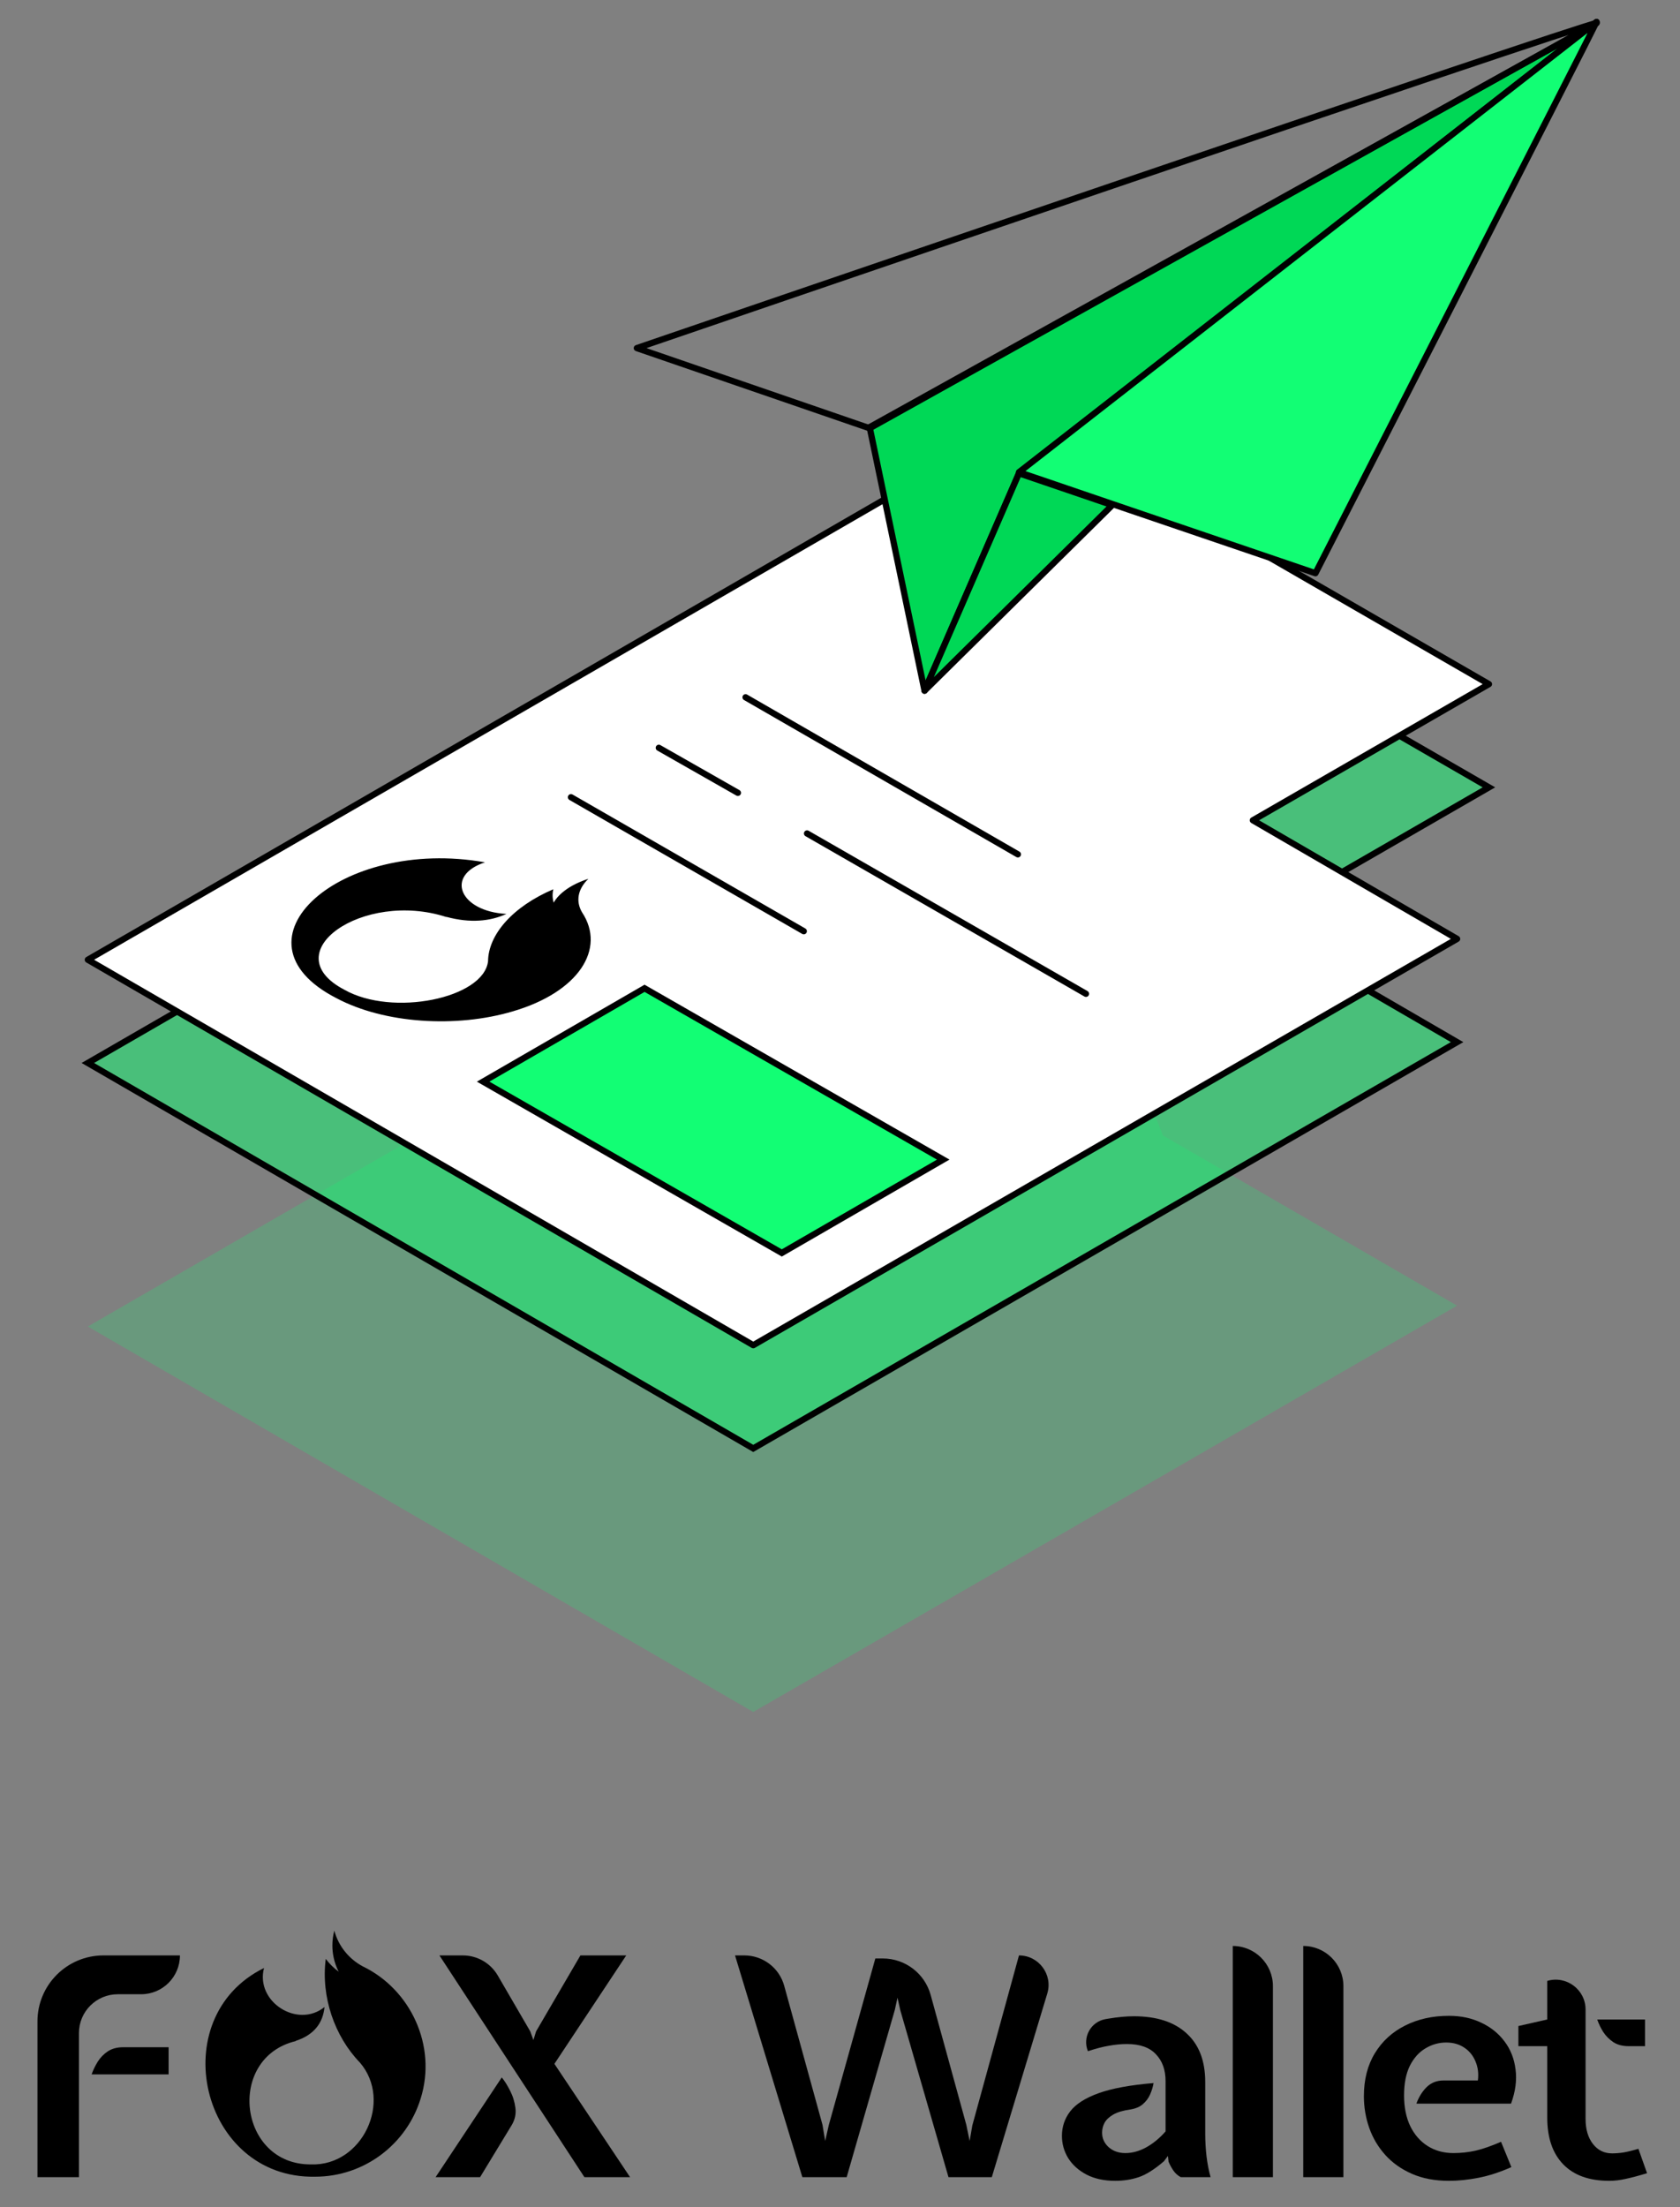 <svg width="153" height="201" viewBox="0 0 153 201" fill="none" xmlns="http://www.w3.org/2000/svg">
<rect x="0" y="0" width="153" height="201" fill="#808080" stroke="none"/>
<path d="M146.555 198.597C144.734 198.597 143.338 198.097 142.367 197.097C141.395 196.097 140.91 194.676 140.91 192.834V186.334H138.284V184.501L140.91 183.904V180.391C142.653 179.877 144.4 181.184 144.4 183.001V192.958C144.4 193.903 144.623 194.662 145.068 195.236C145.513 195.81 146.095 196.097 146.813 196.097C147.147 196.097 147.496 196.069 147.86 196.014C148.234 195.949 148.685 195.838 149.211 195.68L150 197.902C149.241 198.134 148.599 198.305 148.073 198.416C147.557 198.536 147.051 198.597 146.555 198.597ZM148.316 186.334C147.769 186.334 147.309 186.214 146.934 185.973C146.56 185.723 146.252 185.413 146.009 185.043C145.776 184.672 145.594 184.293 145.462 183.904H149.818V186.334H148.316Z" fill="black"/>
<path d="M131.952 198.597C130.677 198.597 129.554 198.384 128.583 197.958C127.612 197.532 126.802 196.958 126.155 196.236C125.507 195.514 125.021 194.695 124.698 193.778C124.374 192.852 124.212 191.889 124.212 190.89C124.212 189.371 124.546 188.066 125.214 186.973C125.881 185.881 126.797 185.043 127.961 184.46C129.134 183.867 130.464 183.571 131.952 183.571C133.044 183.571 134.026 183.779 134.896 184.196C135.766 184.603 136.474 185.173 137.02 185.904C137.567 186.626 137.901 187.474 138.022 188.446C138.154 189.418 138.017 190.459 137.612 191.57H128.992C129.205 190.978 129.513 190.478 129.918 190.071C130.333 189.663 130.844 189.46 131.451 189.46H134.592C134.673 188.839 134.603 188.265 134.38 187.738C134.168 187.21 133.828 186.789 133.363 186.474C132.898 186.159 132.346 186.002 131.709 186.002C131.041 186.002 130.414 186.177 129.827 186.529C129.241 186.872 128.765 187.4 128.401 188.112C128.047 188.825 127.87 189.728 127.87 190.82C127.87 191.894 128.057 192.824 128.431 193.612C128.816 194.398 129.347 195.005 130.024 195.431C130.702 195.857 131.481 196.07 132.362 196.07C133.059 196.07 133.738 195.996 134.395 195.848C135.063 195.69 135.832 195.422 136.702 195.042L137.643 197.348C136.6 197.811 135.604 198.134 134.653 198.32C133.712 198.504 132.812 198.597 131.952 198.597Z" fill="black"/>
<path d="M118.689 198.263V177.21C120.709 177.21 122.346 178.848 122.346 180.868V198.263H118.689Z" fill="black"/>
<path d="M112.27 198.263V177.21C114.29 177.21 115.927 178.848 115.927 180.868V198.263H112.27Z" fill="black"/>
<path d="M101.567 198.597C100.566 198.597 99.701 198.412 98.972 198.041C98.244 197.662 97.683 197.162 97.288 196.541C96.903 195.912 96.711 195.231 96.711 194.5C96.711 193.667 96.964 192.922 97.47 192.264C97.986 191.597 98.851 191.047 100.065 190.612C101.279 190.176 102.943 189.871 105.058 189.695C104.997 190.047 104.891 190.394 104.739 190.737C104.587 191.079 104.365 191.376 104.071 191.626C103.788 191.866 103.414 192.024 102.948 192.098C102.291 192.191 101.775 192.343 101.4 192.556C101.026 192.769 100.758 193.019 100.596 193.306C100.444 193.593 100.369 193.894 100.369 194.209C100.369 194.727 100.566 195.167 100.96 195.528C101.365 195.889 101.876 196.07 102.493 196.07C103.12 196.07 103.747 195.898 104.375 195.556C105.012 195.204 105.604 194.718 106.15 194.097V189.515C106.15 188.496 105.857 187.681 105.27 187.071C104.693 186.45 103.813 186.14 102.63 186.14C102.114 186.14 101.572 186.191 101.006 186.293C100.449 186.385 99.807 186.552 99.079 186.793C98.558 185.533 99.333 184.116 100.674 183.873C100.75 183.859 100.824 183.846 100.9 183.835C101.78 183.687 102.569 183.612 103.267 183.612C105.341 183.612 106.939 184.131 108.062 185.168C109.196 186.195 109.762 187.672 109.762 189.598V194.278C109.762 195.019 109.803 195.722 109.883 196.388C109.964 197.046 110.086 197.671 110.248 198.263H107.531C107.258 198.115 107.036 197.916 106.863 197.666C106.692 197.416 106.545 197.147 106.423 196.86L106.363 196.333L105.998 196.819C105.149 197.55 104.385 198.032 103.707 198.263C103.039 198.486 102.326 198.597 101.567 198.597Z" fill="black"/>
<path d="M73.071 198.263L66.94 178.071H67.79C69.484 178.071 70.97 179.203 71.419 180.836L74.907 193.5L75.15 194.972L75.484 193.5L79.718 178.349H80.4C82.435 178.349 84.219 179.71 84.757 181.672L88.004 193.5L88.307 194.972L88.55 193.556L92.799 178.071C94.606 178.071 95.9 179.814 95.377 181.543L90.326 198.263H86.38L81.994 183.071L81.736 181.918L81.494 183.029L77.108 198.263H73.071Z" fill="black"/>
<path d="M53.223 198.263L40.02 178.071H42.153C43.463 178.071 44.674 178.768 45.333 179.901L48.291 184.987L48.579 185.779L48.822 184.987L52.859 178.071H57.032L50.491 187.945L57.381 198.263H53.223ZM39.671 198.263L45.696 189.181C45.949 189.487 46.202 189.889 46.454 190.389C46.708 190.88 46.869 191.403 46.94 191.959C47.011 192.514 46.895 193.042 46.591 193.542L43.723 198.263H39.671V198.263Z" fill="black"/>
<path fill-rule="evenodd" clip-rule="evenodd" d="M33.053 179.076C31.787 178.406 30.826 177.229 30.447 175.815C30.33 176.247 30.27 176.701 30.27 177.169C30.27 177.534 30.308 177.889 30.379 178.233C30.379 178.233 30.379 178.233 30.379 178.236C30.379 178.24 30.383 178.247 30.383 178.25C30.479 178.711 30.635 179.147 30.844 179.552C30.397 179.222 30 178.828 29.667 178.385C29.22 181.849 30.479 185.455 32.78 187.831C35.783 191.327 33.014 197.258 28.334 197.102C21.71 197.159 20.576 187.405 26.93 185.873L26.926 185.856C28.621 185.306 29.415 184.203 29.553 182.771C27.107 184.753 23.242 182.296 24.043 179.218C14.86 183.739 18.271 198.404 28.681 198.223C33.216 198.223 37.052 195.223 38.311 191.1C39.814 186.292 37.382 181.168 33.053 179.076Z" fill="black"/>
<path d="M3.412 198.263V184.077C3.412 180.76 6.101 178.071 9.417 178.071H16.387C16.387 180.023 14.805 181.606 12.852 181.606H10.725C8.773 181.606 7.19 183.188 7.19 185.141V198.264H3.412V198.263ZM8.344 188.904C8.476 188.524 8.658 188.144 8.89 187.765C9.133 187.376 9.442 187.057 9.816 186.807C10.2 186.557 10.666 186.432 11.212 186.432H15.355V188.904H8.344Z" fill="black"/>
<path d="M132.7 118.9L68.6 155.9L8 120.8L93.5 71.4L105.9 103.4L132.7 118.9Z" fill="#12FE74" fill-opacity="0.2"/>
<path d="M132.7 94.9L68.6 131.9L8 96.8L93.5 47.4L135.6 71.7L114.1 84.1L132.7 94.9Z" fill="#12FE74" fill-opacity="0.5" stroke="black" stroke-width="0.57" stroke-miterlimit="10" stroke-linecap="round"/>
<path d="M132.7 85.5L68.6 122.5L8 87.4L93.5 38L135.6 62.3L114.1 74.7L132.7 85.5Z" fill="white" stroke="black" stroke-width="0.57" stroke-miterlimit="10" stroke-linecap="round" stroke-linejoin="round"/>
<path fill-rule="evenodd" clip-rule="evenodd" d="M53.009 83.082C52.421 82.08 52.609 80.968 53.583 80.03C53.06 80.197 52.572 80.404 52.128 80.65C51.782 80.842 51.483 81.049 51.226 81.266C51.226 81.266 51.226 81.266 51.222 81.267C51.219 81.269 51.216 81.275 51.212 81.277C50.868 81.568 50.605 81.877 50.424 82.197C50.305 81.794 50.295 81.384 50.393 80.98C46.677 82.57 44.475 85.112 44.447 87.542C44.035 90.922 35.736 92.616 31.362 90.13C24.908 86.757 33.058 81.049 40.649 83.508L40.663 83.497C42.821 84.079 44.634 83.907 46.126 83.226C41.883 83.01 40.478 79.734 44.169 78.528C31.011 76.186 20.405 85.644 30.636 90.897C35.017 93.227 41.568 93.622 46.693 92.102C52.703 90.348 55.209 86.406 53.009 83.082Z" fill="black"/>
<path d="M67.9 63.5L92.7 77.8" stroke="black" stroke-width="0.57" stroke-miterlimit="10" stroke-linecap="round" stroke-linejoin="round"/>
<path d="M73.5 75.9L98.9 90.5" stroke="black" stroke-width="0.57" stroke-miterlimit="10" stroke-linecap="round" stroke-linejoin="round"/>
<path d="M60 68.1L67.2 72.2" stroke="black" stroke-width="0.57" stroke-miterlimit="10" stroke-linecap="round" stroke-linejoin="round"/>
<path d="M52 72.6L73.2 84.8" stroke="black" stroke-width="0.57" stroke-miterlimit="10" stroke-linecap="round" stroke-linejoin="round"/>
<path d="M71.2 114.1L44 98.5L58.7 90L85.9 105.6L71.2 114.1Z" fill="#12FE74" stroke="black" stroke-width="0.57" stroke-miterlimit="10" stroke-linecap="round"/>
<path d="M145.4 2L92.8 43.1L84.2 62.9L79.2 38.9L145.4 2.1V2Z" fill="#00D856" stroke="black" stroke-width="0.57" stroke-miterlimit="10" stroke-linecap="round" stroke-linejoin="round"/>
<path d="M145.4 2.1L79.2 39L58 31.7C58.3 31.6 144.1 2.2 145.4 2.1Z" stroke="black" stroke-width="0.57" stroke-miterlimit="10" stroke-linecap="round" stroke-linejoin="round"/>
<path d="M145.4 2C145.3 2.3 119.8 52.2 119.8 52.2L101.3 45.9L92.8 43L145.4 2Z" fill="#12FE74" stroke="black" stroke-width="0.57" stroke-miterlimit="10" stroke-linecap="round" stroke-linejoin="round"/>
<path d="M101.3 46L84.2 62.9L92.8 43.1L101.3 46Z" fill="#00D856" stroke="black" stroke-width="0.57" stroke-miterlimit="10" stroke-linecap="round" stroke-linejoin="round"/>
</svg>
